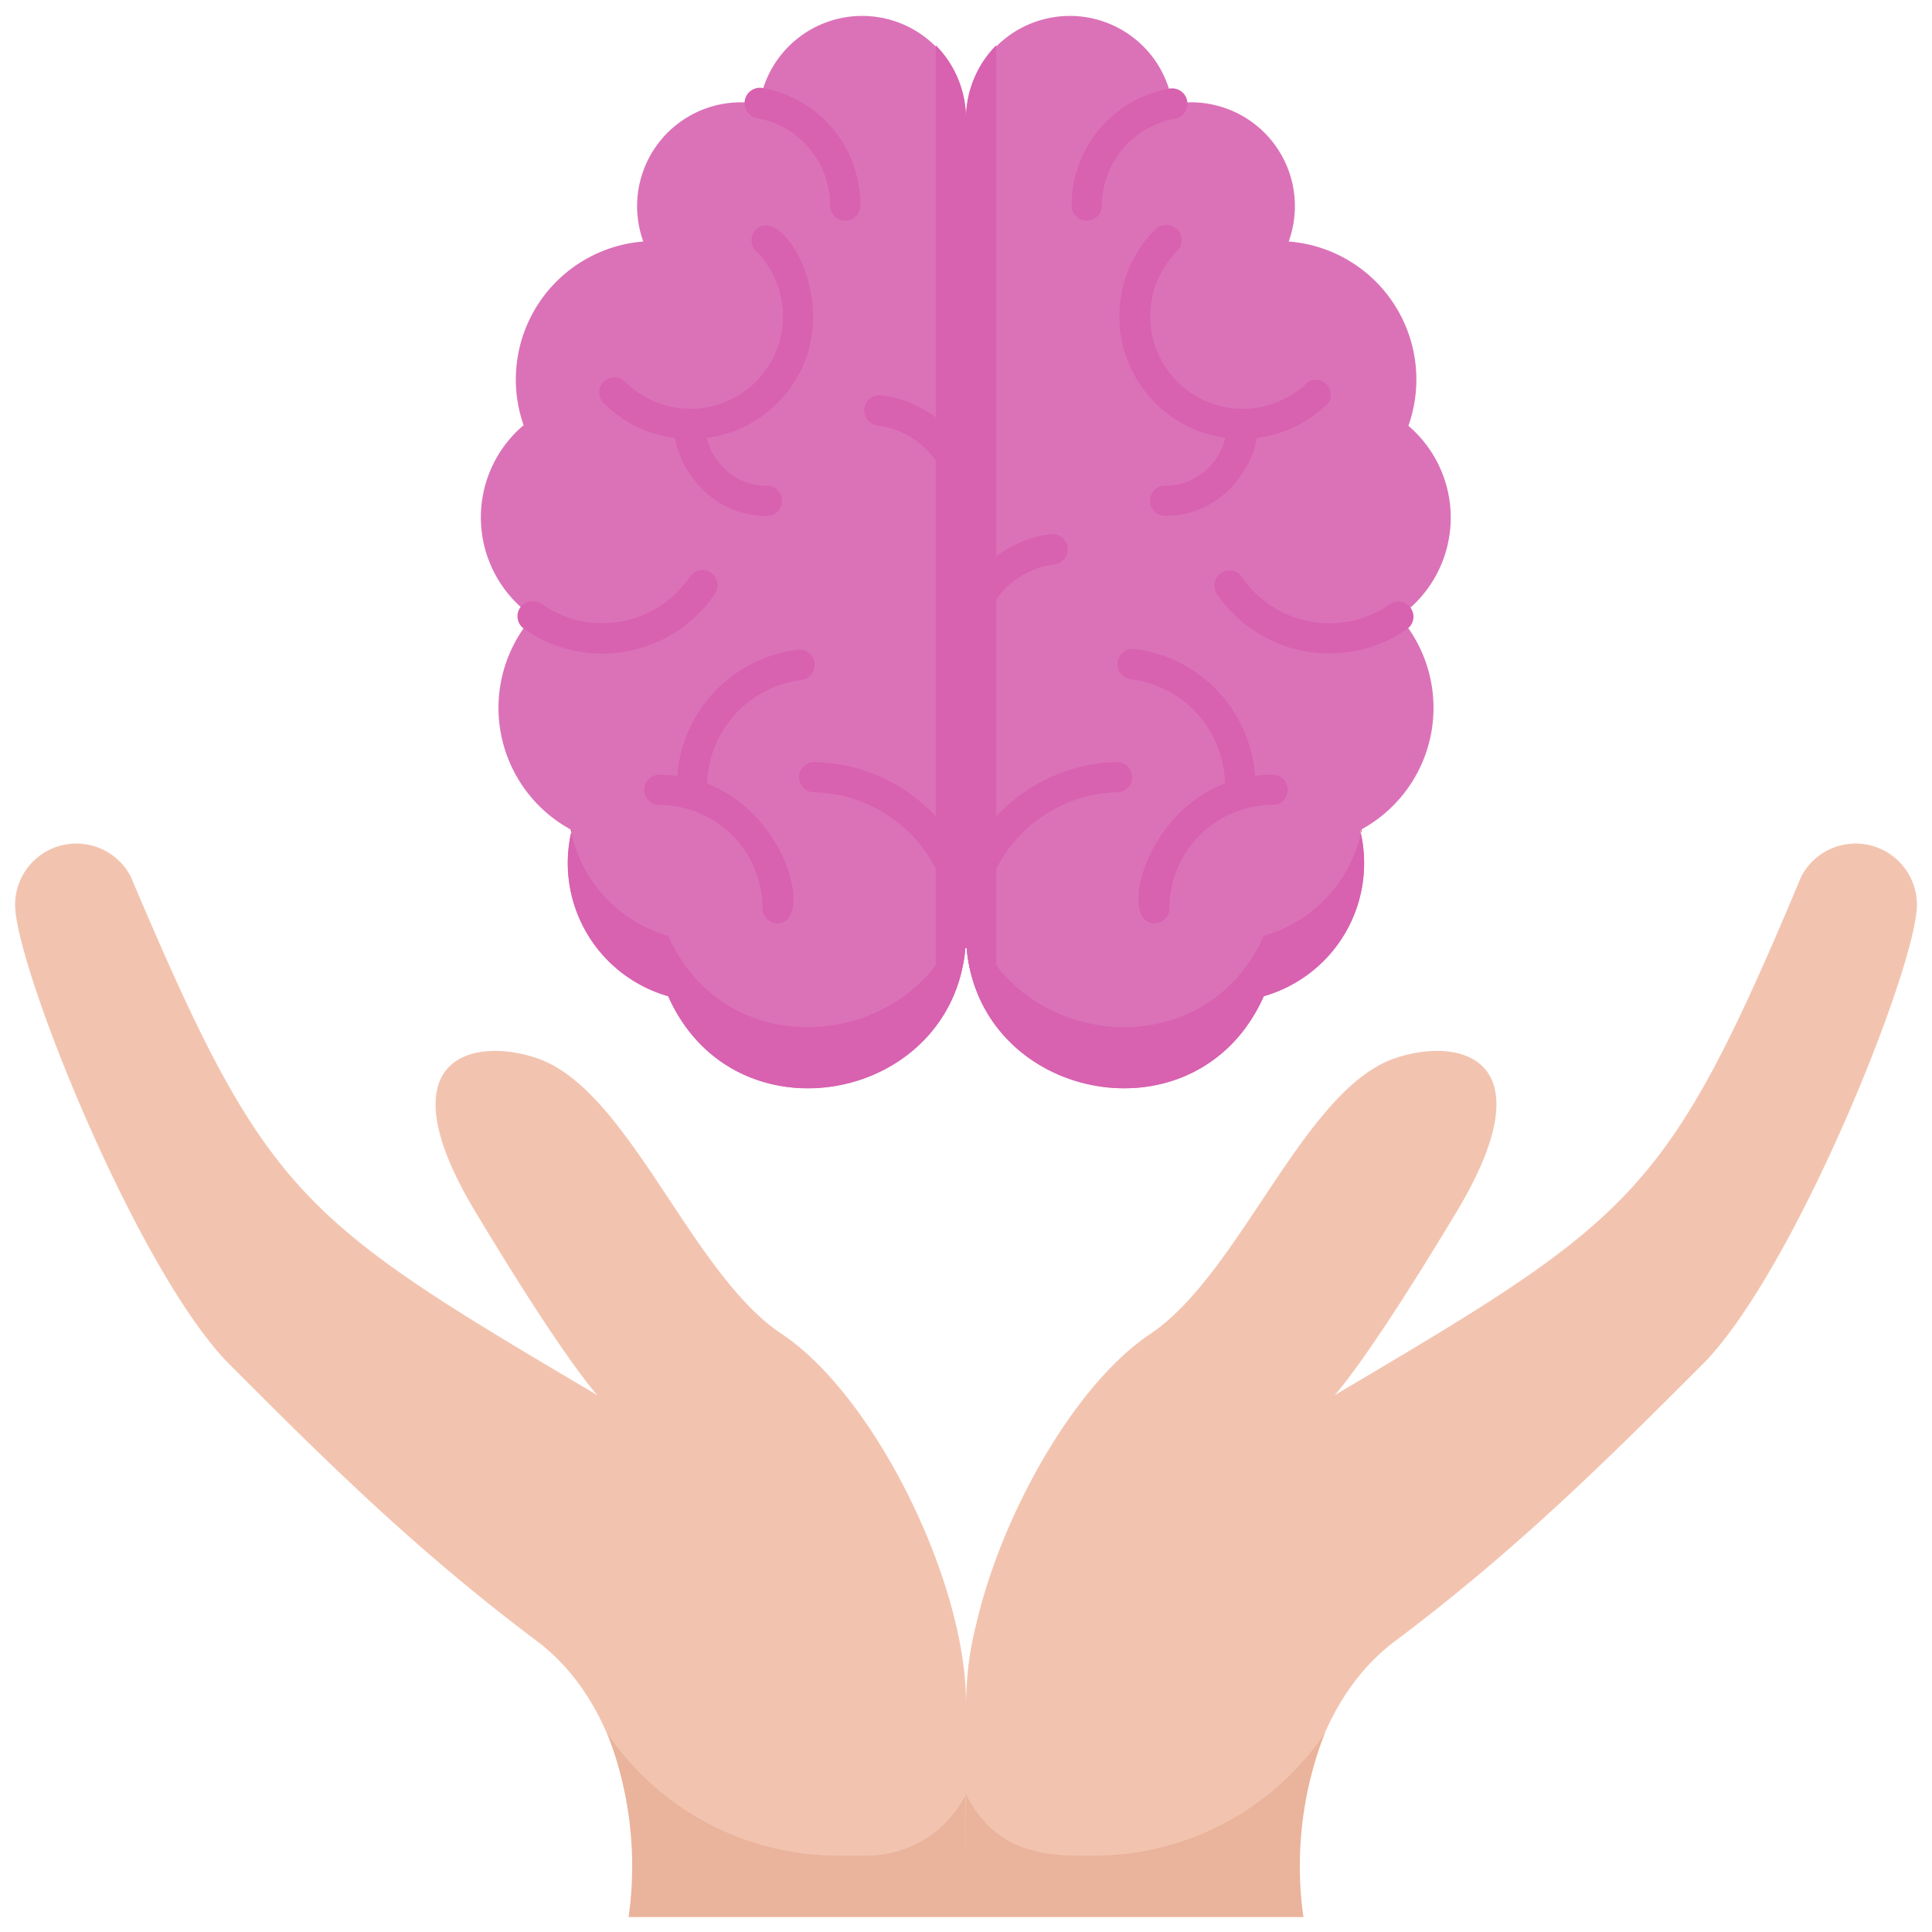 <svg xmlns="http://www.w3.org/2000/svg" viewBox="0 0 128 128"><defs><style>.cls-1{fill:#db72b8;}.cls-2{fill:#f2c4b0;}.cls-3{fill:#eab39b;}.cls-4{fill:#d861b0;}.cls-5{fill:#dd4e6a;}</style></defs><title>Theraphy</title><g id="Theraphy"><path class="cls-1" d="M92.7,40.85A9.18,9.18,0,0,1,90.11,55a9.16,9.16,0,0,1-6.38,11C79.19,76.21,64,72.77,64,61.81,64,72.75,48.81,76.22,44.27,66a9.16,9.16,0,0,1-6.38-11A9.18,9.18,0,0,1,35.3,40.85a8,8,0,0,1-.61-12.68A9.17,9.17,0,0,1,42.62,16a6.88,6.88,0,0,1,7.7-9.11A6.88,6.88,0,0,1,64,7.89a6.88,6.88,0,0,1,13.68-1A6.88,6.88,0,0,1,85.38,16a9.17,9.17,0,0,1,7.93,12.21A8,8,0,0,1,92.7,40.85Z"/><path class="cls-2" d="M64,112.77V127H41.65c1-5.81-.54-14.13-6.1-18.29-8.13-6.1-14.23-12.19-20.32-18.29S1,64,1,59.94a4.06,4.06,0,0,1,7.66-1.87c9,21.25,11.08,22.64,30.91,34.36-.3-.34-2.46-2.8-8.09-12.17-6.09-10.16-.24-11.61,4.07-10.16,6.12,2.05,10.2,14.29,16.26,18.29C58,92.53,64,104.86,64,112.77Z"/><path class="cls-2" d="M127,59.94c0,4.06-8.13,24.38-14.23,30.48s-12.19,12.19-20.32,18.29c-5.5,4.11-7.14,12.18-6.1,18.29H64c0-14.26-.28-15.57.71-19.53,1.75-7.4,6.61-15.83,11.48-19.08,6-4,10.17-16.25,16.26-18.29,4.31-1.45,10.16,0,4.07,10.16-5.63,9.37-7.79,11.83-8.09,12.17,19.88-11.75,22-13.12,30.91-34.36A4.06,4.06,0,0,1,127,59.94Z"/><path class="cls-3" d="M64,118.87a7.36,7.36,0,0,1-6.58,4.07h-1.9a18.47,18.47,0,0,1-15.3-8.13A24.27,24.27,0,0,1,41.65,127H64C64,117.33,63.9,119.08,64,118.87Z"/><path class="cls-3" d="M87.78,114.81a18.47,18.47,0,0,1-15.3,8.13c-2.6,0-6.37.16-8.48-4.07V127H86.35A24.26,24.26,0,0,1,87.78,114.81Z"/><path class="cls-4" d="M83.73,66C79.21,76.17,64,72.85,64,61.81,64,72.87,48.79,76.16,44.27,66a9.18,9.18,0,0,1-6.43-10.85A9.16,9.16,0,0,0,44.27,62C48.79,72.11,64,68.79,64,57.74,64,68.81,79.21,72.09,83.73,62a9.16,9.16,0,0,0,6.43-6.79A9.17,9.17,0,0,1,83.73,66Z"/><path class="cls-5" d="M37.89,55a1.21,1.21,0,0,1,0,.18C37.8,55,37.76,54.88,37.89,55Z"/><path class="cls-5" d="M90.2,54.94a1,1,0,0,1,0,.24C90.07,54.91,90.15,55,90.2,54.94Z"/><path class="cls-4" d="M66,3V67.92a10.12,10.12,0,0,1-2-6.11,10.12,10.12,0,0,1-2,6.11V3a6.9,6.9,0,0,1,2,4.9A6.9,6.9,0,0,1,66,3Z"/><path class="cls-4" d="M63,61.8A11.26,11.26,0,0,1,74,50.49a1,1,0,0,1,0,2A9.27,9.27,0,0,0,65,61.8,1,1,0,0,1,63,61.8Z"/><path class="cls-4" d="M80.63,39.36a1,1,0,0,1,1.66-1.12A7,7,0,0,0,92.13,40a1,1,0,0,1,1.15,1.63A9,9,0,0,1,80.63,39.36Z"/><path class="cls-4" d="M71,13.62a7.86,7.86,0,0,1,6.48-7.75,1,1,0,0,1,.35,2A5.88,5.88,0,0,0,73,13.62,1,1,0,0,1,71,13.62Z"/><path class="cls-4" d="M82.28,29.08a8.13,8.13,0,0,1-5.75-13.87A1,1,0,0,1,78,16.62a6.13,6.13,0,1,0,8.67,8.67A1,1,0,0,1,88,26.71,8.12,8.12,0,0,1,82.28,29.08Z"/><path class="cls-4" d="M77.19,34.18a1,1,0,0,1,0-2,4.09,4.09,0,0,0,4.09-4.09,1,1,0,0,1,1-1C84.71,27.09,82.76,34.18,77.19,34.18Z"/><path class="cls-4" d="M76.48,61.17c-2.74,0-.14-9.84,7.84-9.84a1,1,0,0,1,0,2,6.85,6.85,0,0,0-6.84,6.84A1,1,0,0,1,76.48,61.17Z"/><path class="cls-4" d="M81.16,52.05A7.12,7.12,0,0,0,74.92,45a1,1,0,0,1,.25-2,9.12,9.12,0,0,1,8,9A1,1,0,0,1,81.16,52.05Z"/><path class="cls-4" d="M63,61.8a9.27,9.27,0,0,0-9.06-9.31,1,1,0,0,1,0-2A11.25,11.25,0,0,1,65,61.8,1,1,0,0,1,63,61.8Z"/><path class="cls-4" d="M34.72,41.66A1,1,0,0,1,35.87,40a7,7,0,0,0,9.84-1.79,1,1,0,0,1,1.66,1.12A9,9,0,0,1,34.72,41.66Z"/><path class="cls-4" d="M55,13.62a5.88,5.88,0,0,0-4.83-5.79,1,1,0,0,1,.35-2A7.86,7.86,0,0,1,57,13.62,1,1,0,0,1,55,13.62Z"/><path class="cls-4" d="M40,26.71a1,1,0,0,1,1.41-1.42,6.13,6.13,0,0,0,8.67-8.67,1,1,0,0,1,0-1.41c1.89-1.89,6.62,6.29,1.42,11.5A8.14,8.14,0,0,1,40,26.71Z"/><path class="cls-4" d="M50.81,34.18c-5.59,0-7.52-7.09-5.09-7.09a1,1,0,0,1,1,1,4.09,4.09,0,0,0,4.09,4.09A1,1,0,0,1,50.81,34.18Z"/><path class="cls-4" d="M51.52,61.17a1,1,0,0,1-1-1,6.85,6.85,0,0,0-6.84-6.84,1,1,0,0,1,0-2C51.6,51.33,54.28,61.17,51.52,61.17Z"/><path class="cls-4" d="M44.84,52.05a9.12,9.12,0,0,1,8-9,1,1,0,0,1,.25,2,7.12,7.12,0,0,0-6.24,7.06A1,1,0,0,1,44.84,52.05Z"/><path class="cls-4" d="M64,43.87c-2.46,0-.54-7.72,5.61-8.48a1,1,0,0,1,.25,2A5.56,5.56,0,0,0,65,42.87,1,1,0,0,1,64,43.87Z"/><path class="cls-4" d="M63,33.7a5.56,5.56,0,0,0-4.86-5.51,1,1,0,0,1,.25-2A7.56,7.56,0,0,1,65,33.7,1,1,0,0,1,63,33.7Z"/></g></svg>
